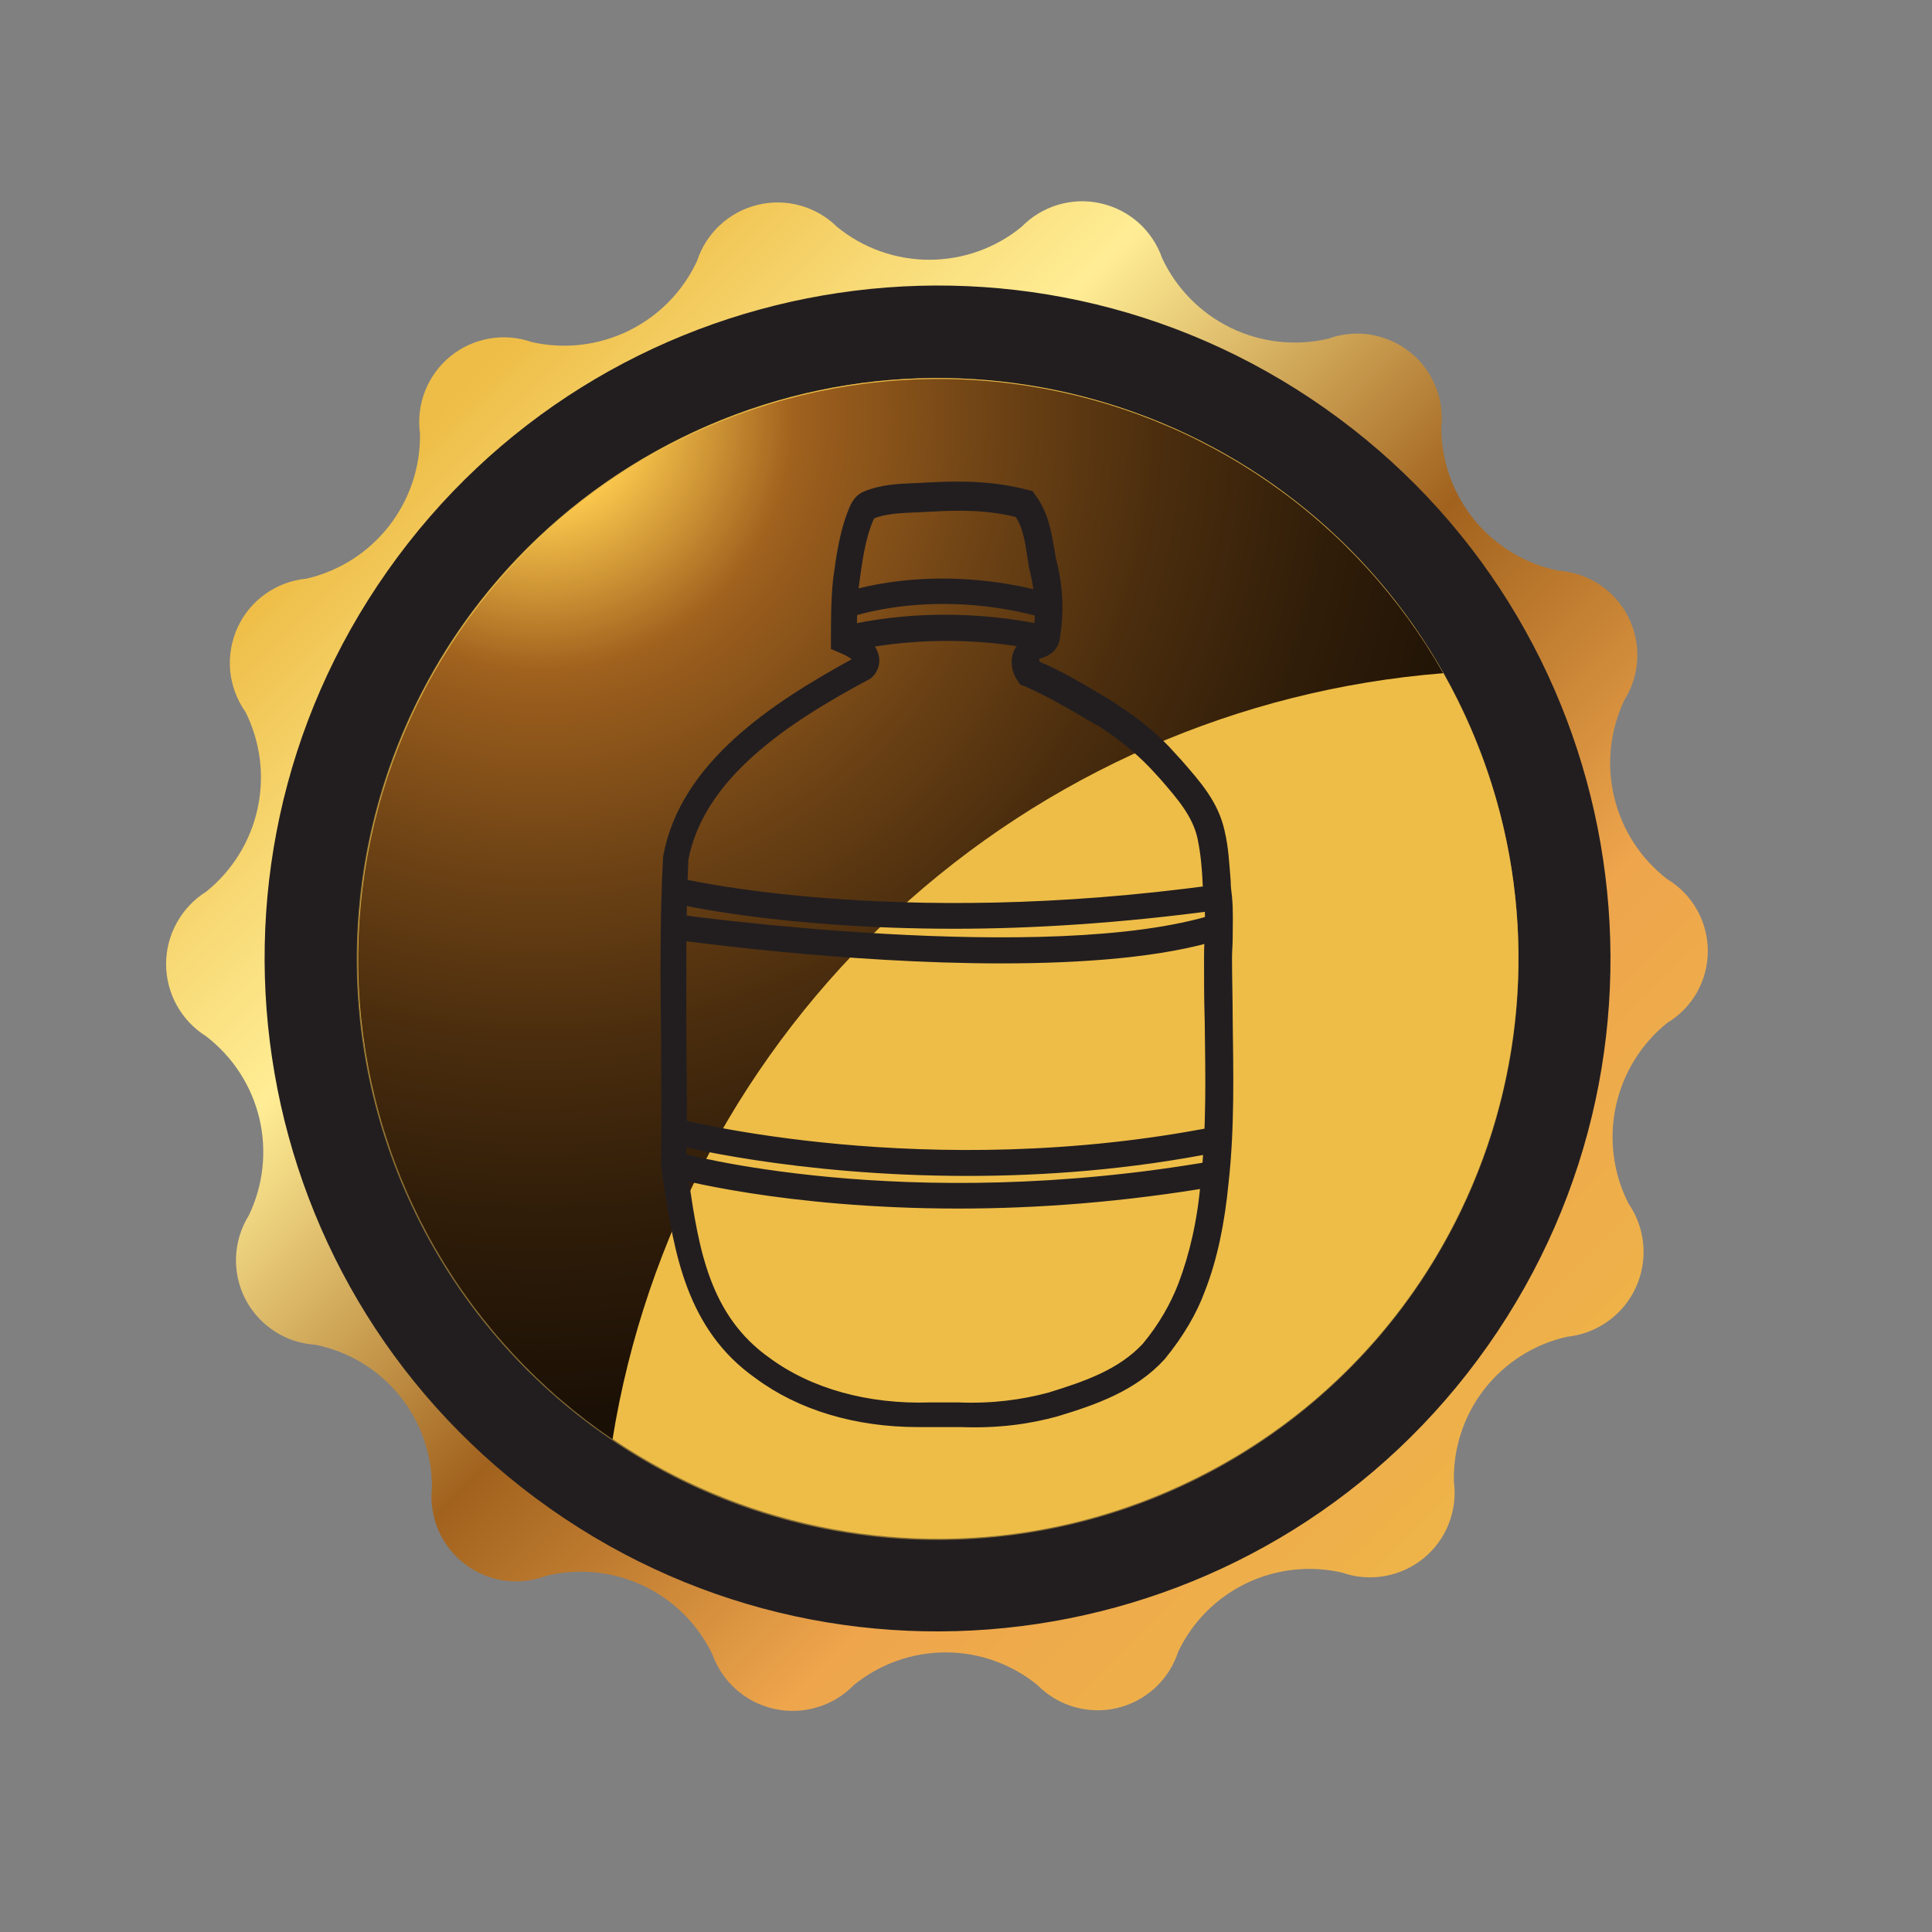 <svg width="29" height="29" viewBox="0 0 29 29" fill="none" xmlns="http://www.w3.org/2000/svg">
<rect x="0" y="0" width="29" height="29" fill="#808080" stroke="none"/>
<path d="M17.684 24.795C17.617 25.002 17.497 25.189 17.337 25.336C17.177 25.483 16.982 25.587 16.77 25.638C16.558 25.688 16.337 25.683 16.127 25.623C15.918 25.563 15.727 25.45 15.574 25.295C15.185 24.977 14.697 24.803 14.194 24.803C13.691 24.803 13.204 24.977 12.814 25.295C12.663 25.451 12.474 25.565 12.267 25.627C12.059 25.689 11.839 25.698 11.627 25.652C11.415 25.606 11.218 25.507 11.055 25.364C10.892 25.221 10.768 25.039 10.694 24.835C10.477 24.381 10.109 24.016 9.654 23.801C9.199 23.586 8.683 23.535 8.194 23.655C7.991 23.732 7.771 23.755 7.556 23.723C7.341 23.69 7.138 23.603 6.967 23.469C6.795 23.336 6.661 23.161 6.576 22.96C6.492 22.76 6.46 22.541 6.484 22.325C6.485 21.821 6.311 21.333 5.992 20.942C5.673 20.552 5.228 20.285 4.734 20.185C4.515 20.172 4.302 20.102 4.118 19.981C3.934 19.861 3.784 19.695 3.683 19.5C3.582 19.304 3.534 19.085 3.543 18.866C3.552 18.646 3.618 18.432 3.734 18.245C3.953 17.792 4.009 17.276 3.893 16.787C3.776 16.297 3.494 15.862 3.094 15.555C2.91 15.44 2.759 15.28 2.654 15.091C2.549 14.901 2.493 14.687 2.493 14.47C2.493 14.253 2.549 14.04 2.654 13.85C2.759 13.66 2.91 13.5 3.094 13.385C3.486 13.07 3.759 12.631 3.866 12.139C3.974 11.648 3.909 11.135 3.684 10.685C3.555 10.503 3.476 10.29 3.455 10.068C3.435 9.846 3.473 9.622 3.566 9.419C3.659 9.216 3.804 9.042 3.987 8.913C4.169 8.784 4.382 8.706 4.604 8.685C5.094 8.571 5.53 8.292 5.839 7.896C6.149 7.499 6.313 7.008 6.304 6.505C6.275 6.29 6.301 6.07 6.381 5.868C6.461 5.665 6.591 5.487 6.76 5.349C6.929 5.211 7.13 5.12 7.344 5.082C7.559 5.045 7.779 5.063 7.984 5.135C8.475 5.246 8.989 5.185 9.44 4.963C9.891 4.741 10.253 4.371 10.464 3.915C10.531 3.709 10.65 3.524 10.809 3.377C10.968 3.23 11.162 3.126 11.372 3.075C11.582 3.024 11.803 3.027 12.011 3.085C12.22 3.143 12.41 3.253 12.564 3.405C12.955 3.725 13.445 3.899 13.949 3.899C14.454 3.899 14.943 3.725 15.334 3.405C15.485 3.25 15.674 3.136 15.881 3.074C16.089 3.012 16.309 3.004 16.52 3.052C16.732 3.099 16.928 3.199 17.09 3.343C17.251 3.487 17.373 3.671 17.444 3.875C17.658 4.332 18.022 4.701 18.475 4.921C18.928 5.141 19.444 5.199 19.934 5.085C20.137 5.011 20.356 4.989 20.569 5.023C20.783 5.057 20.984 5.144 21.154 5.277C21.325 5.41 21.458 5.585 21.542 5.784C21.626 5.983 21.658 6.2 21.634 6.415C21.635 6.92 21.809 7.409 22.128 7.801C22.447 8.192 22.89 8.462 23.384 8.565C23.604 8.579 23.816 8.649 24.001 8.769C24.185 8.889 24.335 9.055 24.436 9.251C24.537 9.447 24.585 9.665 24.576 9.885C24.567 10.105 24.501 10.319 24.384 10.505C24.167 10.959 24.112 11.474 24.229 11.963C24.345 12.453 24.626 12.888 25.024 13.195C25.211 13.307 25.365 13.466 25.472 13.655C25.579 13.844 25.635 14.058 25.635 14.275C25.635 14.493 25.579 14.707 25.472 14.896C25.365 15.085 25.211 15.243 25.024 15.355C24.631 15.672 24.36 16.114 24.254 16.608C24.148 17.101 24.216 17.616 24.444 18.065C24.57 18.248 24.647 18.46 24.666 18.682C24.685 18.903 24.646 19.125 24.554 19.327C24.461 19.529 24.317 19.703 24.137 19.832C23.956 19.962 23.745 20.042 23.524 20.065C23.032 20.174 22.593 20.452 22.282 20.85C21.972 21.247 21.81 21.741 21.824 22.245C21.852 22.46 21.824 22.678 21.743 22.88C21.663 23.081 21.532 23.258 21.364 23.394C21.195 23.53 20.995 23.621 20.782 23.658C20.568 23.695 20.349 23.677 20.144 23.605C19.66 23.494 19.152 23.551 18.705 23.767C18.257 23.983 17.897 24.346 17.684 24.795Z" fill="url(#paint0_linear)"/>
<path d="M22.331 20.202C25.543 15.641 24.449 9.34 19.888 6.129C15.327 2.917 9.026 4.011 5.815 8.572C2.603 13.133 3.697 19.434 8.258 22.645C12.819 25.857 19.12 24.763 22.331 20.202Z" fill="#221E20"/>
<path d="M17.934 22.197C22.248 20.069 24.02 14.847 21.892 10.533C19.764 6.219 14.541 4.447 10.227 6.575C5.913 8.704 4.141 13.926 6.27 18.24C8.398 22.554 13.62 24.326 17.934 22.197Z" fill="url(#paint1_linear)"/>
<path style="mix-blend-mode:screen" opacity="0.5" d="M14.084 5.805C15.781 5.807 17.439 6.312 18.848 7.256C20.258 8.2 21.356 9.541 22.004 11.109C22.652 12.677 22.82 14.402 22.488 16.065C22.156 17.729 21.338 19.257 20.138 20.456C18.938 21.655 17.409 22.471 15.745 22.801C14.081 23.131 12.356 22.961 10.789 22.311C9.221 21.662 7.882 20.562 6.94 19.151C5.997 17.74 5.494 16.082 5.494 14.385C5.497 12.109 6.403 9.926 8.014 8.318C9.624 6.709 11.808 5.805 14.084 5.805V5.805ZM14.084 5.675C12.359 5.673 10.672 6.183 9.236 7.141C7.801 8.098 6.681 9.46 6.02 11.054C5.359 12.648 5.185 14.402 5.521 16.094C5.858 17.787 6.688 19.341 7.908 20.561C9.129 21.781 10.683 22.612 12.376 22.948C14.068 23.284 15.822 23.111 17.416 22.45C19.01 21.788 20.372 20.669 21.329 19.234C22.286 17.798 22.796 16.111 22.794 14.385C22.794 12.075 21.877 9.86 20.243 8.226C18.61 6.593 16.394 5.675 14.084 5.675Z" fill="url(#paint2_linear)"/>
<path style="mix-blend-mode:screen" d="M21.664 10.105C21.017 8.964 20.121 7.983 19.042 7.236C17.963 6.489 16.729 5.996 15.432 5.793C14.136 5.59 12.81 5.683 11.555 6.065C10.299 6.446 9.146 7.106 8.181 7.996C7.216 8.885 6.465 9.982 5.984 11.202C5.502 12.423 5.303 13.737 5.4 15.045C5.497 16.354 5.889 17.624 6.546 18.76C7.203 19.895 8.109 20.868 9.194 21.605C9.684 18.569 11.18 15.784 13.441 13.699C15.702 11.614 18.598 10.348 21.664 10.105V10.105Z" fill="url(#paint3_radial)"/>
<path d="M13.778 21.336C12.858 21.336 12.018 21.086 11.388 20.616C10.378 19.906 10.208 18.776 10.048 17.776L10.008 17.496C10.018 16.856 10.008 16.236 10.008 15.636C9.998 14.726 9.988 13.796 10.038 12.866C10.288 11.506 11.618 10.626 12.888 9.936C12.898 9.916 12.898 9.906 12.888 9.896C12.868 9.836 12.758 9.766 12.628 9.716L12.558 9.686V9.606C12.558 9.306 12.558 9.026 12.588 8.716C12.638 8.346 12.688 7.966 12.848 7.606C12.888 7.536 12.918 7.506 12.948 7.486L12.978 7.466C13.228 7.356 13.488 7.346 13.748 7.336C13.818 7.336 13.888 7.326 13.958 7.326C14.498 7.296 14.948 7.316 15.408 7.436L15.448 7.446L15.468 7.476C15.658 7.726 15.698 8.006 15.748 8.286L15.768 8.406C15.878 8.816 15.888 9.216 15.818 9.606C15.778 9.756 15.638 9.786 15.558 9.816C15.538 9.826 15.518 9.846 15.518 9.876C15.508 9.906 15.518 9.956 15.538 9.996C15.898 10.146 16.208 10.336 16.548 10.536L16.708 10.636C17.088 10.886 17.348 11.106 17.578 11.366L17.678 11.476C17.948 11.786 18.208 12.076 18.298 12.486C18.358 12.736 18.368 12.986 18.388 13.226C18.388 13.306 18.398 13.386 18.408 13.466C18.428 13.676 18.418 13.876 18.418 14.076C18.418 14.176 18.408 14.276 18.408 14.376C18.408 14.676 18.418 14.986 18.418 15.286C18.428 16.086 18.448 16.916 18.358 17.736C18.298 18.356 18.188 18.886 18.008 19.346C17.888 19.676 17.688 20.016 17.418 20.346C16.998 20.806 16.418 21.006 15.858 21.176C15.428 21.296 14.958 21.356 14.428 21.336H14.008C13.898 21.336 13.838 21.336 13.778 21.336ZM12.778 9.536C12.888 9.586 13.048 9.676 13.098 9.826C13.128 9.906 13.118 9.996 13.058 10.076L13.018 10.116C11.778 10.776 10.488 11.626 10.248 12.896C10.208 13.806 10.218 14.736 10.218 15.646C10.228 16.246 10.228 16.876 10.218 17.496L10.258 17.756C10.408 18.756 10.568 19.796 11.508 20.456C12.148 20.926 13.018 21.166 13.958 21.136H14.388C14.898 21.156 15.348 21.096 15.758 20.986C16.308 20.816 16.838 20.636 17.218 20.226C17.468 19.926 17.648 19.606 17.768 19.296C17.938 18.846 18.058 18.336 18.108 17.736C18.198 16.926 18.178 16.106 18.168 15.316C18.158 15.006 18.158 14.706 18.158 14.406C18.158 14.306 18.158 14.206 18.168 14.106C18.178 13.916 18.178 13.716 18.158 13.516C18.148 13.436 18.148 13.356 18.138 13.276C18.128 13.036 18.108 12.806 18.058 12.566C17.978 12.206 17.738 11.936 17.488 11.646L17.388 11.536C17.168 11.296 16.928 11.086 16.568 10.846L16.408 10.756C16.068 10.556 15.748 10.366 15.398 10.216L15.368 10.206L15.348 10.176C15.278 10.076 15.258 9.966 15.278 9.866C15.298 9.776 15.348 9.706 15.428 9.656L15.468 9.646C15.508 9.636 15.568 9.616 15.578 9.596C15.648 9.246 15.628 8.886 15.528 8.496L15.508 8.366C15.468 8.116 15.438 7.876 15.298 7.686C14.878 7.576 14.458 7.566 13.958 7.596C13.888 7.596 13.818 7.606 13.748 7.606C13.508 7.616 13.278 7.626 13.078 7.706C13.068 7.716 13.048 7.736 13.038 7.756C12.898 8.076 12.858 8.426 12.808 8.786C12.778 9.006 12.778 9.266 12.778 9.536Z" fill="#221E20" stroke="#221E20" stroke-width="0.17" stroke-miterlimit="10"/>
<path d="M12.698 9.706L12.638 9.496C12.698 9.476 14.018 9.106 15.708 9.476L15.658 9.686C14.028 9.336 12.708 9.706 12.698 9.706Z" fill="#221E20" stroke="#221E20" stroke-width="0.17" stroke-miterlimit="10"/>
<path d="M15.698 9.196C14.008 8.716 12.718 9.186 12.708 9.196L12.628 8.996C12.688 8.976 13.998 8.496 15.758 8.996L15.698 9.196Z" fill="#221E20" stroke="#221E20" stroke-width="0.17" stroke-miterlimit="10"/>
<path d="M14.328 13.856C11.708 13.856 10.118 13.476 10.098 13.466L10.148 13.256C10.178 13.266 13.398 14.036 18.248 13.366L18.278 13.576C16.798 13.776 15.468 13.856 14.328 13.856Z" fill="#221E20" stroke="#221E20" stroke-width="0.17" stroke-miterlimit="10"/>
<path d="M14.388 18.056C11.778 18.056 10.108 17.596 10.088 17.586L10.148 17.376C10.178 17.386 13.548 18.326 18.248 17.506L18.288 17.716C16.838 17.966 15.528 18.056 14.388 18.056Z" fill="#221E20" stroke="#221E20" stroke-width="0.17" stroke-miterlimit="10"/>
<path d="M15.028 14.376C12.678 14.376 10.258 14.036 10.098 14.016L10.128 13.806C10.188 13.816 15.768 14.586 18.248 13.806L18.308 14.016C17.458 14.286 16.248 14.376 15.028 14.376Z" fill="#221E20" stroke="#221E20" stroke-width="0.17" stroke-miterlimit="10"/>
<path d="M14.518 17.566C11.938 17.566 10.118 17.096 10.098 17.086L10.158 16.876C10.198 16.886 13.918 17.846 18.248 16.996L18.288 17.206C16.938 17.476 15.658 17.566 14.518 17.566Z" fill="#221E20" stroke="#221E20" stroke-width="0.17" stroke-miterlimit="10"/>
<defs>
<linearGradient id="paint0_linear" x1="6.254" y1="6.555" x2="24.584" y2="24.895" gradientUnits="userSpaceOnUse">
<stop stop-color="#EEBD47"/>
<stop offset="0.12" stop-color="#F8DA76"/>
<stop offset="0.21" stop-color="#FFED95"/>
<stop offset="0.45" stop-color="#A1621E"/>
<stop offset="0.67" stop-color="#EEA54C"/>
<stop offset="1" stop-color="#EEBD47"/>
</linearGradient>
<linearGradient id="paint1_linear" x1="2415.95" y1="2812.56" x2="2708.78" y2="3105.39" gradientUnits="userSpaceOnUse">
<stop stop-color="#EEBD47"/>
<stop offset="0.12" stop-color="#F8DA76"/>
<stop offset="0.21" stop-color="#FFED95"/>
<stop offset="0.45" stop-color="#A1621E"/>
<stop offset="0.67" stop-color="#EEA54C"/>
<stop offset="1" stop-color="#EEBD47"/>
</linearGradient>
<linearGradient id="paint2_linear" x1="2429.17" y1="2826.42" x2="2644.2" y2="3041.28" gradientUnits="userSpaceOnUse">
<stop stop-color="#EEBD47"/>
<stop offset="0.12" stop-color="#F8DA76"/>
<stop offset="0.21" stop-color="#FFED95"/>
<stop offset="0.45" stop-color="#A1621E"/>
<stop offset="0.67" stop-color="#EEA54C"/>
<stop offset="1" stop-color="#EEBD47"/>
</linearGradient>
<radialGradient id="paint3_radial" cx="0" cy="0" r="1" gradientUnits="userSpaceOnUse" gradientTransform="translate(8.034 6.165) scale(27.51)">
<stop stop-color="#FFF0D0"/>
<stop offset="0.05" stop-color="#FCC84D"/>
<stop offset="0.14" stop-color="#A1621E"/>
<stop offset="0.16" stop-color="#965B1C"/>
<stop offset="0.25" stop-color="#6E4315"/>
<stop offset="0.34" stop-color="#4C2E0E"/>
<stop offset="0.44" stop-color="#301D09"/>
<stop offset="0.55" stop-color="#1B1005"/>
<stop offset="0.66" stop-color="#0C0702"/>
<stop offset="0.8" stop-color="#030201"/>
<stop offset="1"/>
</radialGradient>
</defs>
</svg>
